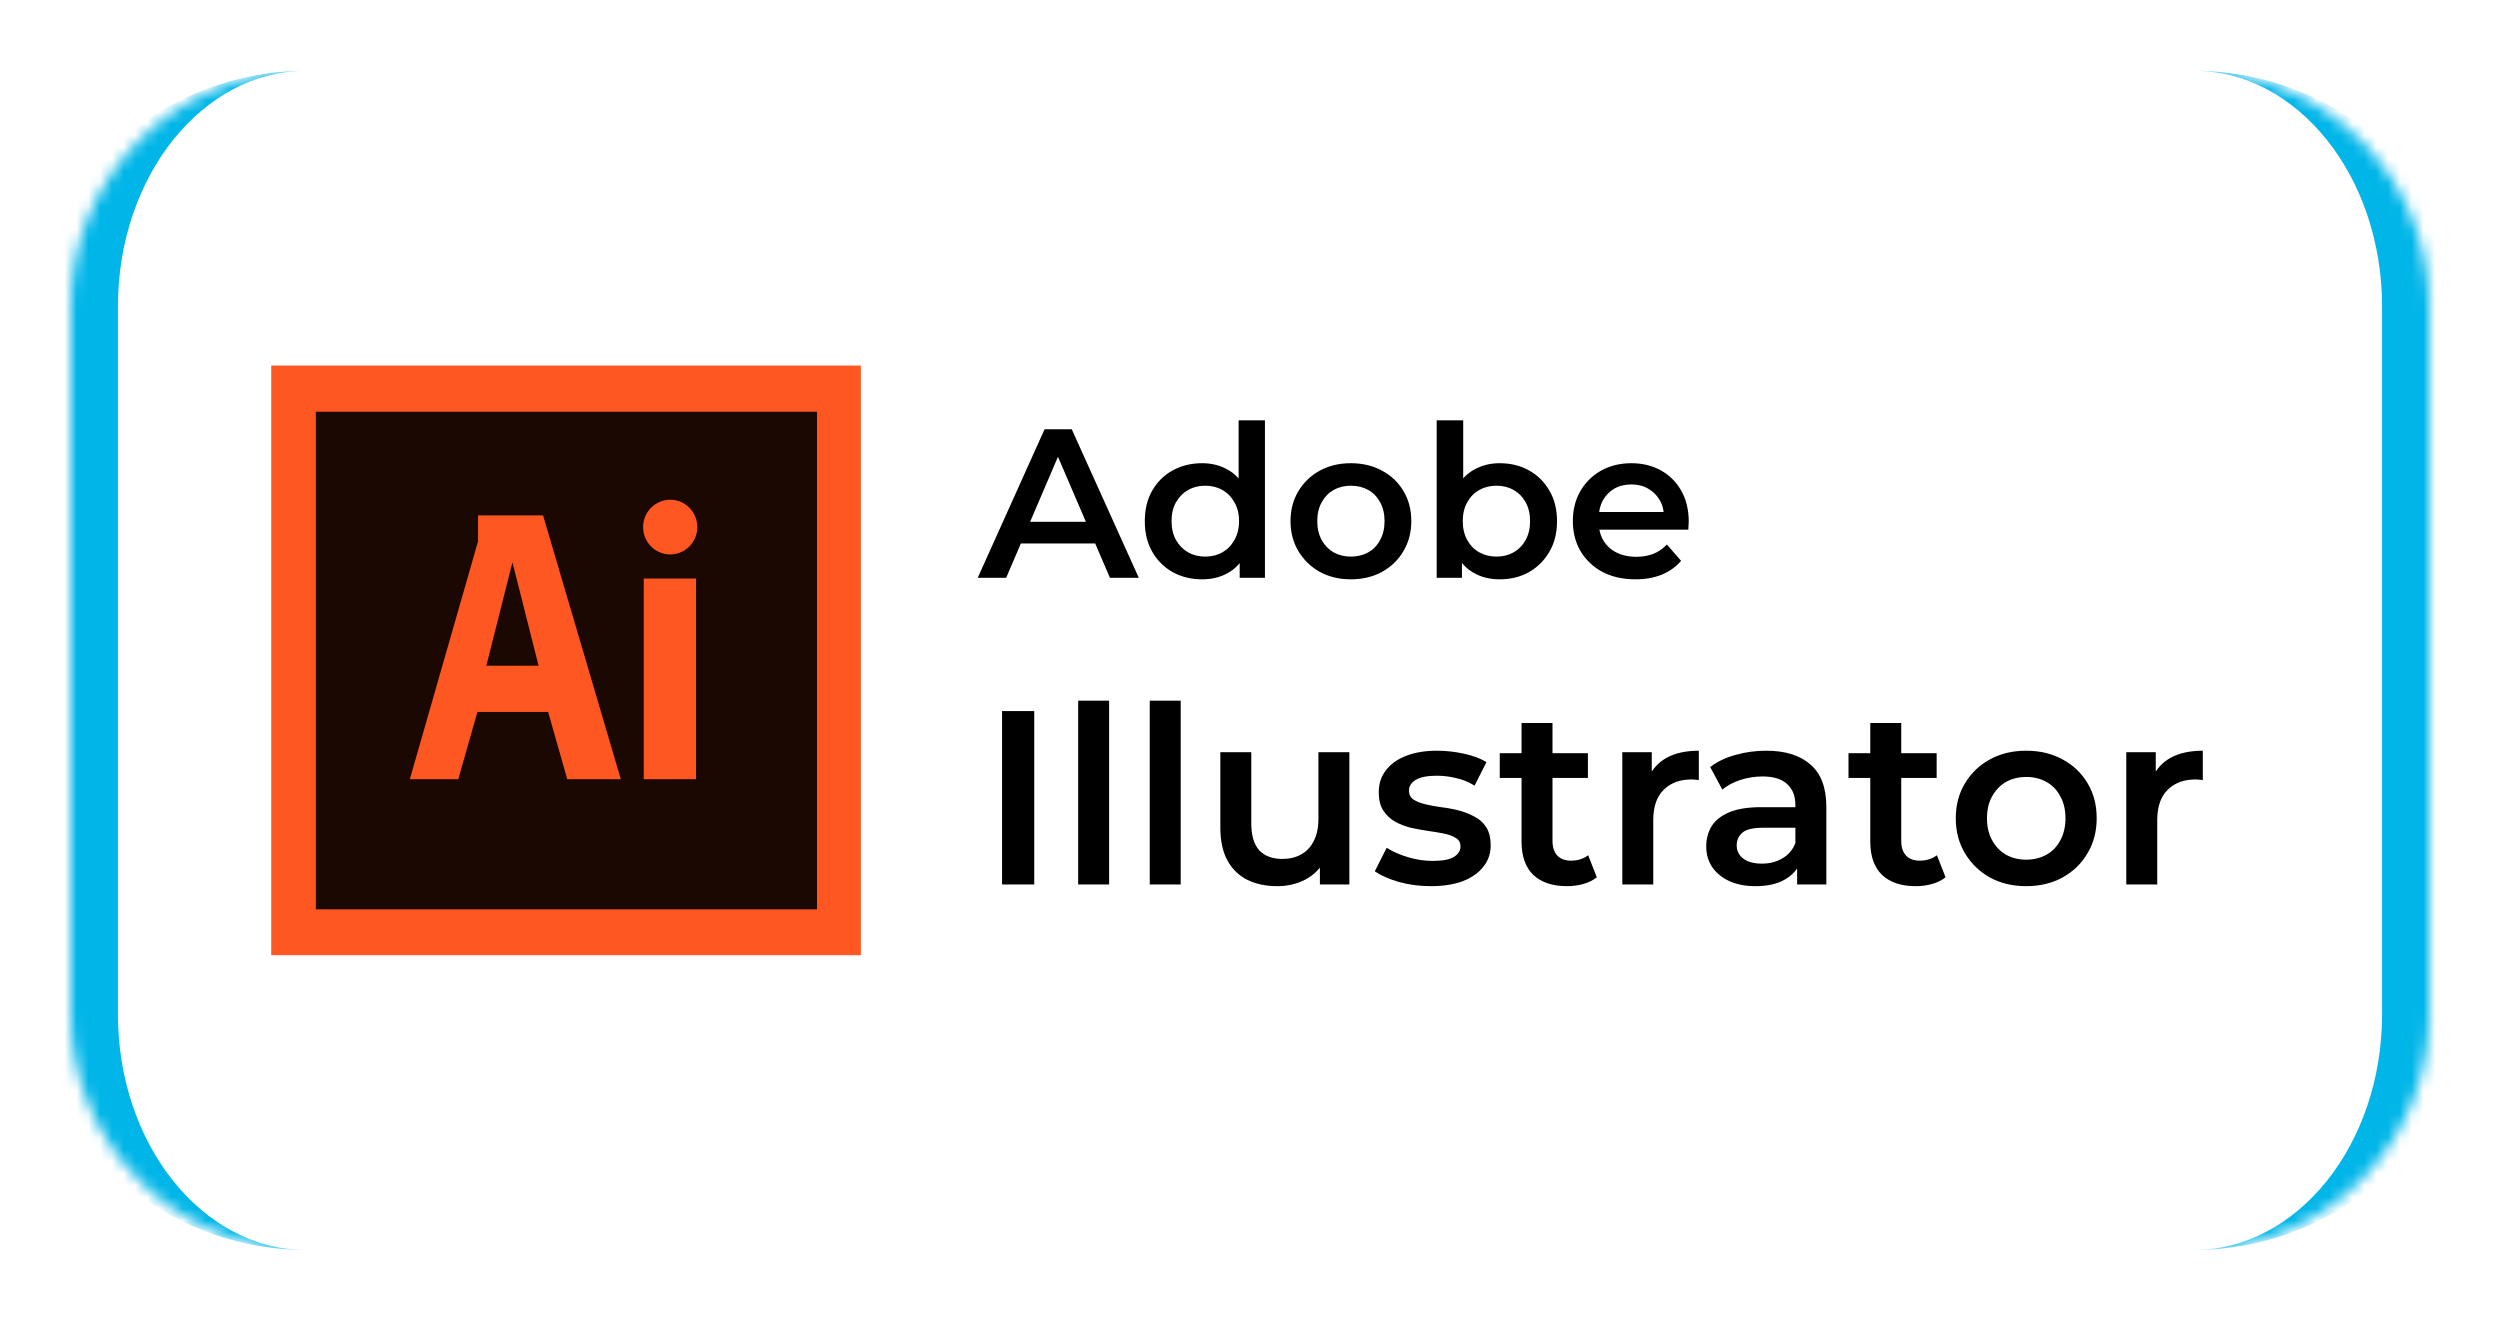 <svg width="212" height="112" viewBox="0 0 212 112" fill="none" xmlns="http://www.w3.org/2000/svg">
<g filter="url(#filter0_dd_56_127)">
<mask id="path-1-inside-1_56_127" fill="white">
<path d="M6 26C6 14.954 14.954 6 26 6H186C197.046 6 206 14.954 206 26V86C206 97.046 197.046 106 186 106H26C14.954 106 6 97.046 6 86V26Z"/>
</mask>
<path d="M6 26C6 14.954 14.954 6 26 6H186C197.046 6 206 14.954 206 26V86C206 97.046 197.046 106 186 106H26C14.954 106 6 97.046 6 86V26Z" fill="white"/>
<path d="M6 6H206H6ZM206 106H6H206ZM26 106C12.745 106 2 95.255 2 82V30C2 16.745 12.745 6 26 6C17.163 6 10 14.954 10 26V86C10 97.046 17.163 106 26 106ZM186 6C199.255 6 210 16.745 210 30V82C210 95.255 199.255 106 186 106C194.837 106 202 97.046 202 86V26C202 14.954 194.837 6 186 6Z" fill="#00B6E8" mask="url(#path-1-inside-1_56_127)"/>
</g>
<path d="M23 31H73V81H23V31Z" fill="#FF5722"/>
<path d="M41.24 56.454H45.672L43.456 47.677L41.24 56.454ZM26.783 34.915V77.109H69.281V34.915H26.783ZM48.104 66.077L46.483 60.373H40.483L38.862 66.077H34.754L40.538 45.911V43.703H46.05L52.645 66.077H48.104ZM59.023 66.077H54.591V49.057H59.023V66.077ZM56.833 47.015C55.565 47.015 54.536 45.977 54.536 44.697C54.536 43.416 55.565 42.378 56.833 42.378C58.102 42.378 59.131 43.416 59.131 44.697C59.131 45.977 58.102 47.015 56.833 47.015Z" fill="#1C0802"/>
<path d="M82.91 49L88.58 36.4H90.884L96.572 49H94.124L89.246 37.642H90.182L85.322 49H82.91ZM85.52 46.084L86.15 44.248H92.954L93.584 46.084H85.52ZM101.939 49.126C101.015 49.126 100.181 48.922 99.436 48.514C98.704 48.094 98.129 47.518 97.709 46.786C97.288 46.054 97.079 45.19 97.079 44.194C97.079 43.198 97.288 42.334 97.709 41.602C98.129 40.87 98.704 40.3 99.436 39.892C100.181 39.484 101.015 39.28 101.939 39.28C102.743 39.28 103.463 39.46 104.099 39.82C104.735 40.168 105.239 40.702 105.611 41.422C105.983 42.142 106.169 43.066 106.169 44.194C106.169 45.31 105.989 46.234 105.629 46.966C105.269 47.686 104.771 48.226 104.135 48.586C103.499 48.946 102.767 49.126 101.939 49.126ZM102.209 47.2C102.749 47.2 103.229 47.08 103.649 46.84C104.081 46.6 104.423 46.252 104.675 45.796C104.939 45.34 105.071 44.806 105.071 44.194C105.071 43.57 104.939 43.036 104.675 42.592C104.423 42.136 104.081 41.788 103.649 41.548C103.229 41.308 102.749 41.188 102.209 41.188C101.669 41.188 101.183 41.308 100.751 41.548C100.331 41.788 99.989 42.136 99.725 42.592C99.472 43.036 99.347 43.57 99.347 44.194C99.347 44.806 99.472 45.34 99.725 45.796C99.989 46.252 100.331 46.6 100.751 46.84C101.183 47.08 101.669 47.2 102.209 47.2ZM105.125 49V46.732L105.215 44.176L105.035 41.62V35.644H107.267V49H105.125ZM114.548 49.126C113.564 49.126 112.688 48.916 111.92 48.496C111.152 48.064 110.546 47.476 110.102 46.732C109.658 45.988 109.436 45.142 109.436 44.194C109.436 43.234 109.658 42.388 110.102 41.656C110.546 40.912 111.152 40.33 111.92 39.91C112.688 39.49 113.564 39.28 114.548 39.28C115.544 39.28 116.426 39.49 117.194 39.91C117.974 40.33 118.58 40.906 119.012 41.638C119.456 42.37 119.678 43.222 119.678 44.194C119.678 45.142 119.456 45.988 119.012 46.732C118.58 47.476 117.974 48.064 117.194 48.496C116.426 48.916 115.544 49.126 114.548 49.126ZM114.548 47.2C115.1 47.2 115.592 47.08 116.024 46.84C116.456 46.6 116.792 46.252 117.032 45.796C117.284 45.34 117.41 44.806 117.41 44.194C117.41 43.57 117.284 43.036 117.032 42.592C116.792 42.136 116.456 41.788 116.024 41.548C115.592 41.308 115.106 41.188 114.566 41.188C114.014 41.188 113.522 41.308 113.09 41.548C112.67 41.788 112.334 42.136 112.082 42.592C111.83 43.036 111.704 43.57 111.704 44.194C111.704 44.806 111.83 45.34 112.082 45.796C112.334 46.252 112.67 46.6 113.09 46.84C113.522 47.08 114.008 47.2 114.548 47.2ZM127.158 49.126C126.342 49.126 125.616 48.946 124.98 48.586C124.344 48.226 123.84 47.686 123.468 46.966C123.108 46.234 122.928 45.31 122.928 44.194C122.928 43.066 123.114 42.142 123.486 41.422C123.87 40.702 124.38 40.168 125.016 39.82C125.664 39.46 126.378 39.28 127.158 39.28C128.106 39.28 128.94 39.484 129.66 39.892C130.392 40.3 130.968 40.87 131.388 41.602C131.82 42.334 132.036 43.198 132.036 44.194C132.036 45.19 131.82 46.054 131.388 46.786C130.968 47.518 130.392 48.094 129.66 48.514C128.94 48.922 128.106 49.126 127.158 49.126ZM121.83 49V35.644H124.08V41.62L123.9 44.176L123.972 46.732V49H121.83ZM126.906 47.2C127.446 47.2 127.926 47.08 128.346 46.84C128.778 46.6 129.12 46.252 129.372 45.796C129.624 45.34 129.75 44.806 129.75 44.194C129.75 43.57 129.624 43.036 129.372 42.592C129.12 42.136 128.778 41.788 128.346 41.548C127.926 41.308 127.446 41.188 126.906 41.188C126.366 41.188 125.88 41.308 125.448 41.548C125.016 41.788 124.674 42.136 124.422 42.592C124.17 43.036 124.044 43.57 124.044 44.194C124.044 44.806 124.17 45.34 124.422 45.796C124.674 46.252 125.016 46.6 125.448 46.84C125.88 47.08 126.366 47.2 126.906 47.2ZM138.687 49.126C137.619 49.126 136.683 48.916 135.879 48.496C135.087 48.064 134.469 47.476 134.025 46.732C133.593 45.988 133.377 45.142 133.377 44.194C133.377 43.234 133.587 42.388 134.007 41.656C134.439 40.912 135.027 40.33 135.771 39.91C136.527 39.49 137.385 39.28 138.345 39.28C139.281 39.28 140.115 39.484 140.847 39.892C141.579 40.3 142.155 40.876 142.575 41.62C142.995 42.364 143.205 43.24 143.205 44.248C143.205 44.344 143.199 44.452 143.187 44.572C143.187 44.692 143.181 44.806 143.169 44.914H135.159V43.42H141.981L141.099 43.888C141.111 43.336 140.997 42.85 140.757 42.43C140.517 42.01 140.187 41.68 139.767 41.44C139.359 41.2 138.885 41.08 138.345 41.08C137.793 41.08 137.307 41.2 136.887 41.44C136.479 41.68 136.155 42.016 135.915 42.448C135.687 42.868 135.573 43.366 135.573 43.942V44.302C135.573 44.878 135.705 45.388 135.969 45.832C136.233 46.276 136.605 46.618 137.085 46.858C137.565 47.098 138.117 47.218 138.741 47.218C139.281 47.218 139.767 47.134 140.199 46.966C140.631 46.798 141.015 46.534 141.351 46.174L142.557 47.56C142.125 48.064 141.579 48.454 140.919 48.73C140.271 48.994 139.527 49.126 138.687 49.126Z" fill="black"/>
<path d="M84.974 75V60.3H87.704V75H84.974ZM91.428 75V59.418H94.053V75H91.428ZM97.498 75V59.418H100.123V75H97.498ZM108.315 75.147C107.363 75.147 106.523 74.972 105.795 74.622C105.067 74.258 104.5 73.712 104.094 72.984C103.688 72.242 103.485 71.311 103.485 70.191V63.786H106.11V69.834C106.11 70.842 106.334 71.598 106.782 72.102C107.244 72.592 107.895 72.837 108.735 72.837C109.351 72.837 109.883 72.711 110.331 72.459C110.793 72.207 111.15 71.829 111.402 71.325C111.668 70.821 111.801 70.198 111.801 69.456V63.786H114.426V75H111.927V71.976L112.368 72.9C111.99 73.628 111.437 74.188 110.709 74.58C109.981 74.958 109.183 75.147 108.315 75.147ZM121.328 75.147C120.39 75.147 119.487 75.028 118.619 74.79C117.765 74.538 117.086 74.237 116.582 73.887L117.59 71.892C118.094 72.214 118.696 72.48 119.396 72.69C120.096 72.9 120.796 73.005 121.496 73.005C122.322 73.005 122.917 72.893 123.281 72.669C123.659 72.445 123.848 72.144 123.848 71.766C123.848 71.458 123.722 71.227 123.47 71.073C123.218 70.905 122.889 70.779 122.483 70.695C122.077 70.611 121.622 70.534 121.118 70.464C120.628 70.394 120.131 70.303 119.627 70.191C119.137 70.065 118.689 69.89 118.283 69.666C117.877 69.428 117.548 69.113 117.296 68.721C117.044 68.329 116.918 67.811 116.918 67.167C116.918 66.453 117.121 65.837 117.527 65.319C117.933 64.787 118.5 64.381 119.228 64.101C119.97 63.807 120.845 63.66 121.853 63.66C122.609 63.66 123.372 63.744 124.142 63.912C124.912 64.08 125.549 64.318 126.053 64.626L125.045 66.621C124.513 66.299 123.974 66.082 123.428 65.97C122.896 65.844 122.364 65.781 121.832 65.781C121.034 65.781 120.439 65.9 120.047 66.138C119.669 66.376 119.48 66.677 119.48 67.041C119.48 67.377 119.606 67.629 119.858 67.797C120.11 67.965 120.439 68.098 120.845 68.196C121.251 68.294 121.699 68.378 122.189 68.448C122.693 68.504 123.19 68.595 123.68 68.721C124.17 68.847 124.618 69.022 125.024 69.246C125.444 69.456 125.78 69.757 126.032 70.149C126.284 70.541 126.41 71.052 126.41 71.682C126.41 72.382 126.2 72.991 125.78 73.509C125.374 74.027 124.793 74.433 124.037 74.727C123.281 75.007 122.378 75.147 121.328 75.147ZM132.891 75.147C131.659 75.147 130.707 74.832 130.035 74.202C129.363 73.558 129.027 72.613 129.027 71.367V61.308H131.652V71.304C131.652 71.836 131.785 72.249 132.051 72.543C132.331 72.837 132.716 72.984 133.206 72.984C133.794 72.984 134.284 72.83 134.676 72.522L135.411 74.391C135.103 74.643 134.725 74.832 134.277 74.958C133.829 75.084 133.367 75.147 132.891 75.147ZM127.179 65.97V63.87H134.655V65.97H127.179ZM137.571 75V63.786H140.07V66.873L139.776 65.97C140.112 65.214 140.637 64.64 141.351 64.248C142.079 63.856 142.982 63.66 144.06 63.66V66.159C143.948 66.131 143.843 66.117 143.745 66.117C143.647 66.103 143.549 66.096 143.451 66.096C142.457 66.096 141.666 66.39 141.078 66.978C140.49 67.552 140.196 68.413 140.196 69.561V75H137.571ZM152.396 75V72.732L152.249 72.249V68.28C152.249 67.51 152.018 66.915 151.556 66.495C151.094 66.061 150.394 65.844 149.456 65.844C148.826 65.844 148.203 65.942 147.587 66.138C146.985 66.334 146.474 66.607 146.054 66.957L145.025 65.046C145.627 64.584 146.341 64.241 147.167 64.017C148.007 63.779 148.875 63.66 149.771 63.66C151.395 63.66 152.648 64.052 153.53 64.836C154.426 65.606 154.874 66.803 154.874 68.427V75H152.396ZM148.868 75.147C148.028 75.147 147.293 75.007 146.663 74.727C146.033 74.433 145.543 74.034 145.193 73.53C144.857 73.012 144.689 72.431 144.689 71.787C144.689 71.157 144.836 70.59 145.13 70.086C145.438 69.582 145.935 69.183 146.621 68.889C147.307 68.595 148.217 68.448 149.351 68.448H152.606V70.191H149.54C148.644 70.191 148.042 70.338 147.734 70.632C147.426 70.912 147.272 71.262 147.272 71.682C147.272 72.158 147.461 72.536 147.839 72.816C148.217 73.096 148.742 73.236 149.414 73.236C150.058 73.236 150.632 73.089 151.136 72.795C151.654 72.501 152.025 72.067 152.249 71.493L152.69 73.068C152.438 73.726 151.983 74.237 151.325 74.601C150.681 74.965 149.862 75.147 148.868 75.147ZM162.464 75.147C161.232 75.147 160.28 74.832 159.608 74.202C158.936 73.558 158.6 72.613 158.6 71.367V61.308H161.225V71.304C161.225 71.836 161.358 72.249 161.624 72.543C161.904 72.837 162.289 72.984 162.779 72.984C163.367 72.984 163.857 72.83 164.249 72.522L164.984 74.391C164.676 74.643 164.298 74.832 163.85 74.958C163.402 75.084 162.94 75.147 162.464 75.147ZM156.752 65.97V63.87H164.228V65.97H156.752ZM171.814 75.147C170.666 75.147 169.644 74.902 168.748 74.412C167.852 73.908 167.145 73.222 166.627 72.354C166.109 71.486 165.85 70.499 165.85 69.393C165.85 68.273 166.109 67.286 166.627 66.432C167.145 65.564 167.852 64.885 168.748 64.395C169.644 63.905 170.666 63.66 171.814 63.66C172.976 63.66 174.005 63.905 174.901 64.395C175.811 64.885 176.518 65.557 177.022 66.411C177.54 67.265 177.799 68.259 177.799 69.393C177.799 70.499 177.54 71.486 177.022 72.354C176.518 73.222 175.811 73.908 174.901 74.412C174.005 74.902 172.976 75.147 171.814 75.147ZM171.814 72.9C172.458 72.9 173.032 72.76 173.536 72.48C174.04 72.2 174.432 71.794 174.712 71.262C175.006 70.73 175.153 70.107 175.153 69.393C175.153 68.665 175.006 68.042 174.712 67.524C174.432 66.992 174.04 66.586 173.536 66.306C173.032 66.026 172.465 65.886 171.835 65.886C171.191 65.886 170.617 66.026 170.113 66.306C169.623 66.586 169.231 66.992 168.937 67.524C168.643 68.042 168.496 68.665 168.496 69.393C168.496 70.107 168.643 70.73 168.937 71.262C169.231 71.794 169.623 72.2 170.113 72.48C170.617 72.76 171.184 72.9 171.814 72.9ZM180.309 75V63.786H182.808V66.873L182.514 65.97C182.85 65.214 183.375 64.64 184.089 64.248C184.817 63.856 185.72 63.66 186.798 63.66V66.159C186.686 66.131 186.581 66.117 186.483 66.117C186.385 66.103 186.287 66.096 186.189 66.096C185.195 66.096 184.404 66.39 183.816 66.978C183.228 67.552 182.934 68.413 182.934 69.561V75H180.309Z" fill="black"/>
<defs>
<filter id="filter0_dd_56_127" x="0" y="0" width="212" height="112" filterUnits="userSpaceOnUse" color-interpolation-filters="sRGB">
<feFlood flood-opacity="0" result="BackgroundImageFix"/>
<feColorMatrix in="SourceAlpha" type="matrix" values="0 0 0 0 0 0 0 0 0 0 0 0 0 0 0 0 0 0 127 0" result="hardAlpha"/>
<feOffset dx="2" dy="2"/>
<feGaussianBlur stdDeviation="2"/>
<feComposite in2="hardAlpha" operator="out"/>
<feColorMatrix type="matrix" values="0 0 0 0 0 0 0 0 0 0 0 0 0 0 0 0 0 0 0.25 0"/>
<feBlend mode="normal" in2="BackgroundImageFix" result="effect1_dropShadow_56_127"/>
<feColorMatrix in="SourceAlpha" type="matrix" values="0 0 0 0 0 0 0 0 0 0 0 0 0 0 0 0 0 0 127 0" result="hardAlpha"/>
<feOffset dx="-2" dy="-2"/>
<feGaussianBlur stdDeviation="2"/>
<feComposite in2="hardAlpha" operator="out"/>
<feColorMatrix type="matrix" values="0 0 0 0 0 0 0 0 0 0 0 0 0 0 0 0 0 0 0.25 0"/>
<feBlend mode="normal" in2="effect1_dropShadow_56_127" result="effect2_dropShadow_56_127"/>
<feBlend mode="normal" in="SourceGraphic" in2="effect2_dropShadow_56_127" result="shape"/>
</filter>
</defs>
</svg>
